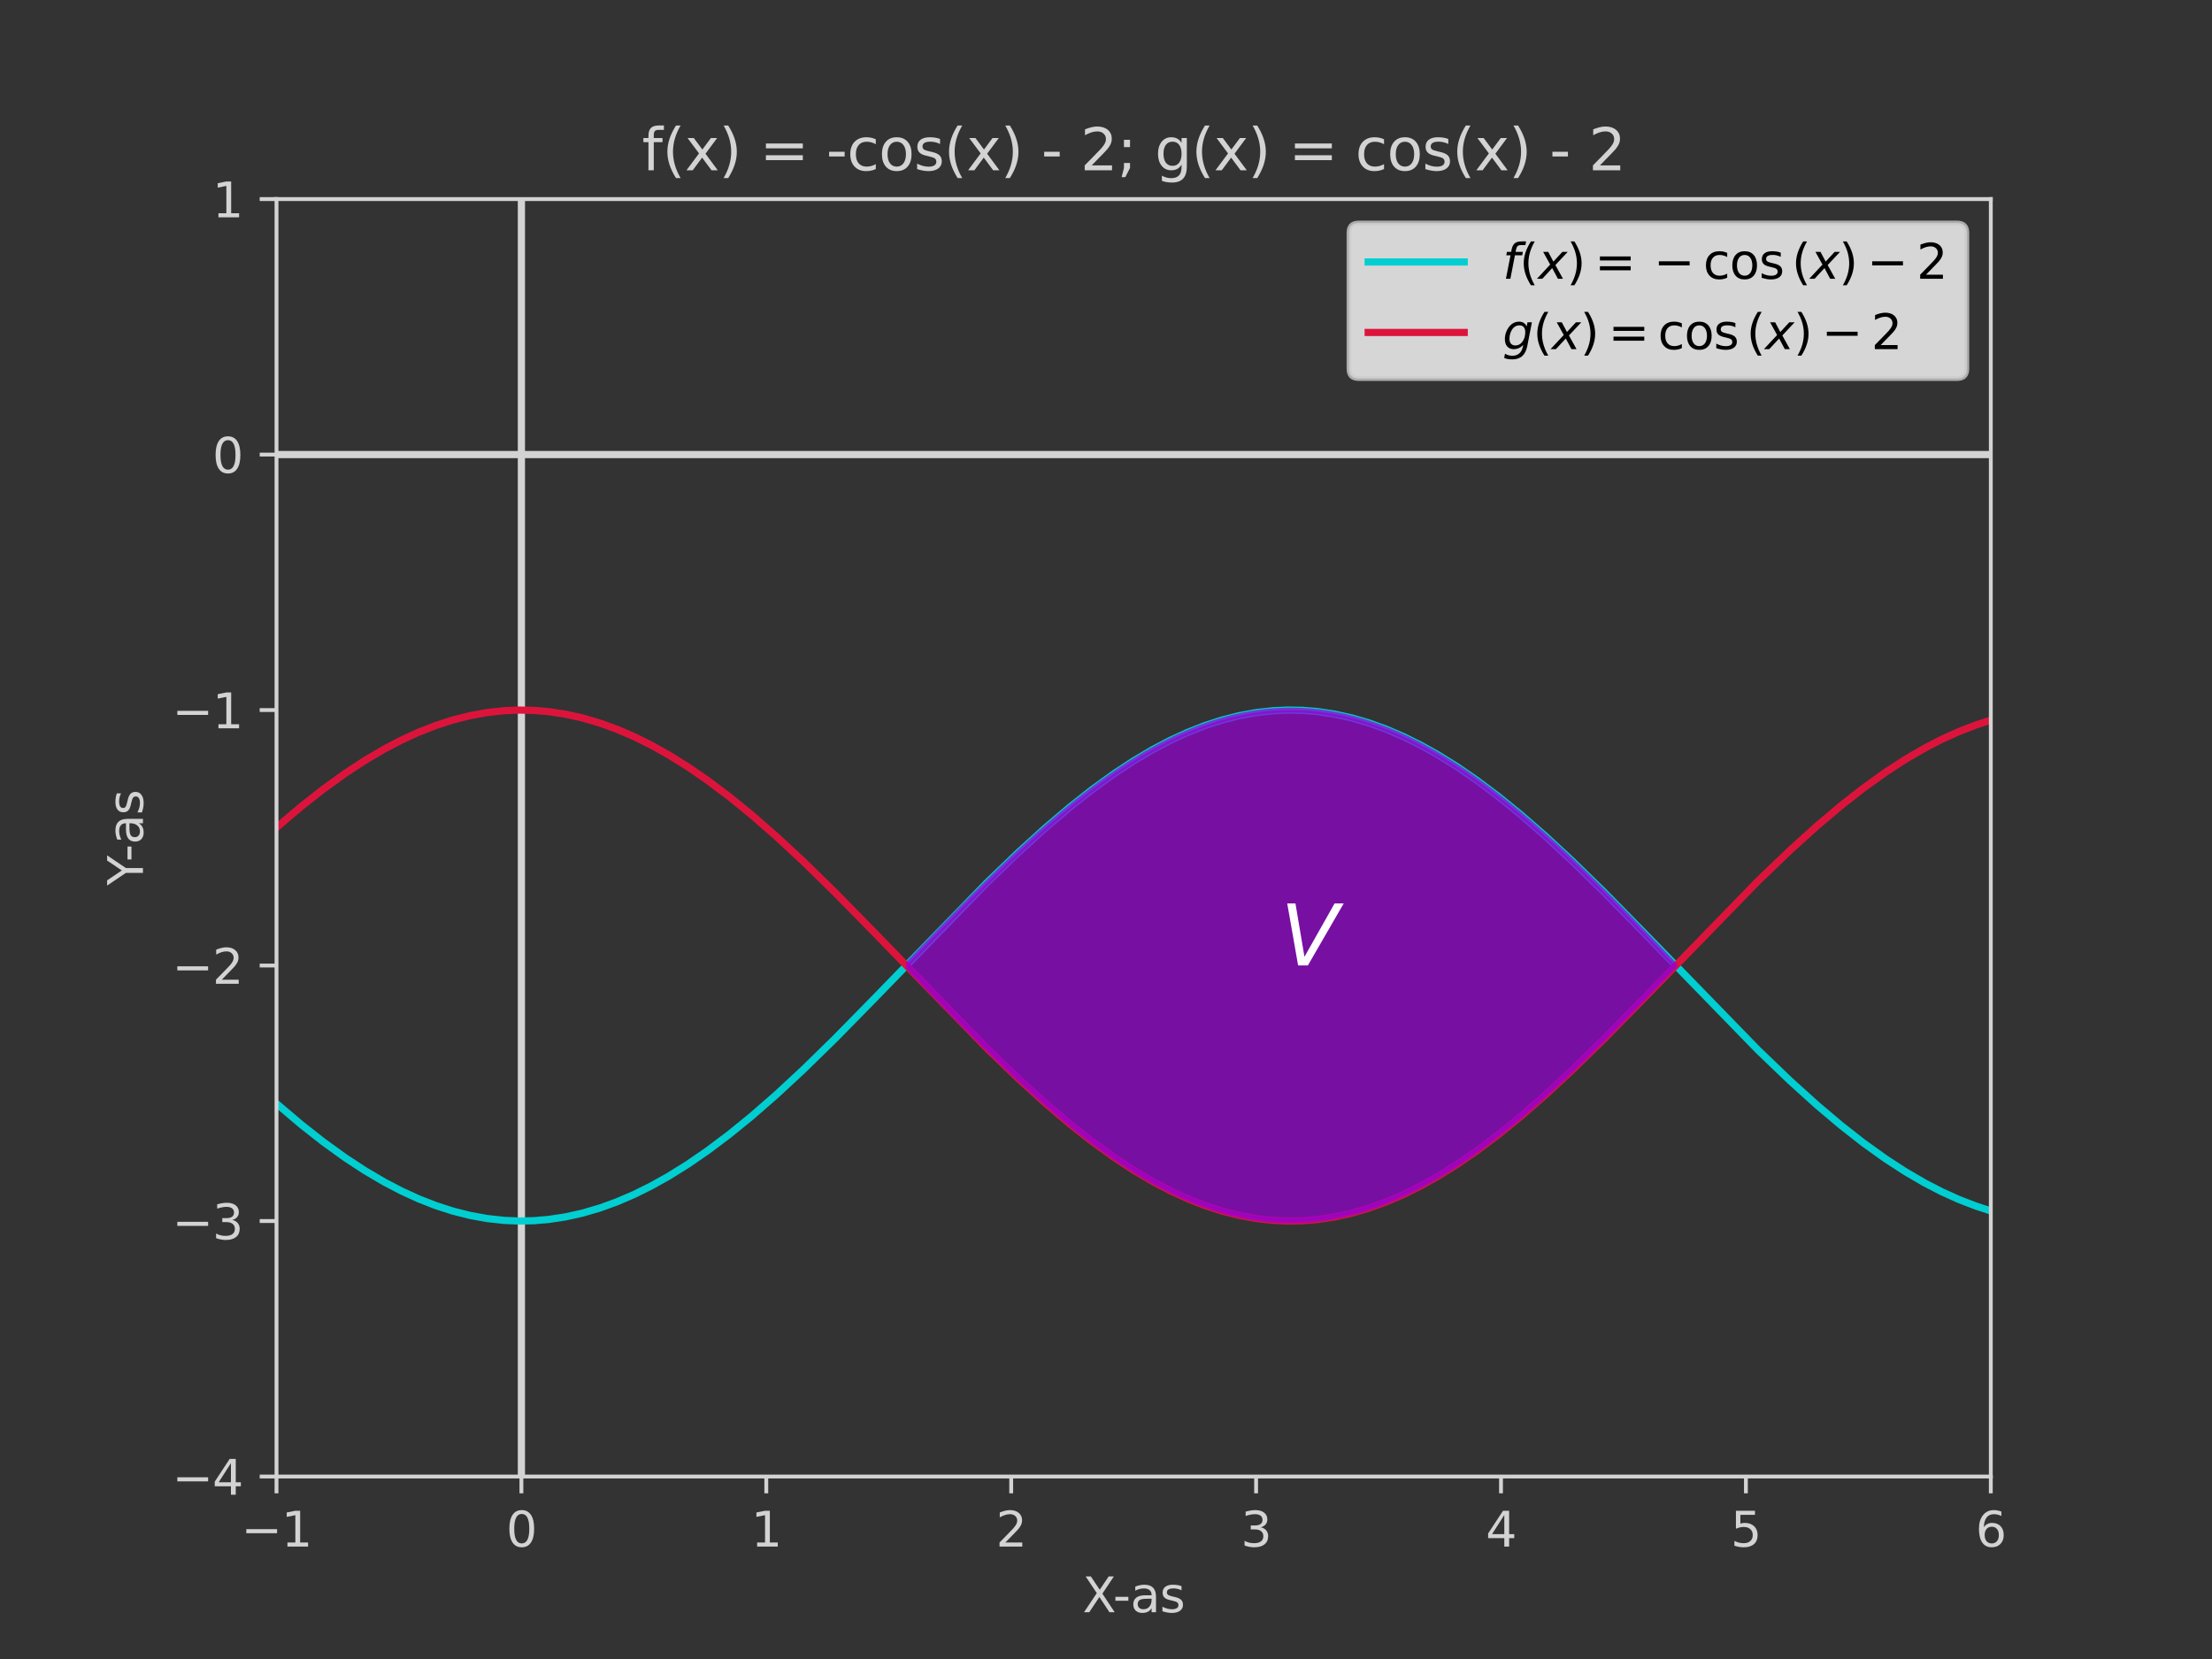 <?xml version="1.0" encoding="utf-8" standalone="no"?>
<!DOCTYPE svg PUBLIC "-//W3C//DTD SVG 1.1//EN"
  "http://www.w3.org/Graphics/SVG/1.1/DTD/svg11.dtd">
<svg xmlns:xlink="http://www.w3.org/1999/xlink" width="460.8pt" height="345.6pt" viewBox="0 0 460.8 345.6" xmlns="http://www.w3.org/2000/svg" version="1.1">
 <rect x="0" y="0" width="460.8" height="345.6" fill="#333333" stroke="none"/>
 <defs>
  <style type="text/css">*{stroke-linejoin: round; stroke-linecap: butt}</style>
 </defs>
 <g id="figure_1">
  <g id="patch_1">
   <path d="M 0 345.6 
L 460.8 345.6 
L 460.8 0 
L 0 0 
L 0 345.6 
z
" style="fill: none"/>
  </g>
  <g id="axes_1">
   <g id="patch_2">
    <path d="M 57.6 307.584 
L 414.72 307.584 
L 414.72 41.472 
L 57.6 41.472 
L 57.6 307.584 
z
" style="fill: none"/>
   </g>
   <g id="LineCollection_1">
    <path d="M 57.6 94.694 
L 414.72 94.694 
" clip-path="url(#p2db6ed846b)" style="fill: none; stroke: #d3d3d3; stroke-width: 1.5"/>
   </g>
   <g id="LineCollection_2">
    <path d="M 108.617 307.584 
L 108.617 41.472 
" clip-path="url(#p2db6ed846b)" style="fill: none; stroke: #d3d3d3; stroke-width: 1.5"/>
   </g>
   <g id="matplotlib.axis_1">
    <g id="xtick_1">
     <g id="line2d_1">
      <defs>
       <path id="m47986c782f" d="M 0 0 
L 0 3.5 
" style="stroke: #d3d3d3; stroke-width: 0.8"/>
      </defs>
      <g>
       <use xlink:href="#m47986c782f" x="57.6" y="307.584" style="fill: #d3d3d3; stroke: #d3d3d3; stroke-width: 0.8"/>
      </g>
     </g>
     <g id="text_1">
      <!-- −1 -->
      <g style="fill: #d3d3d3" transform="translate(50.229 322.182) scale(0.1 -0.1)">
       <defs>
        <path id="DejaVuSans-2212" d="M 678 2272 
L 4684 2272 
L 4684 1741 
L 678 1741 
L 678 2272 
z
" transform="scale(0.016)"/>
        <path id="DejaVuSans-31" d="M 794 531 
L 1825 531 
L 1825 4091 
L 703 3866 
L 703 4441 
L 1819 4666 
L 2450 4666 
L 2450 531 
L 3481 531 
L 3481 0 
L 794 0 
L 794 531 
z
" transform="scale(0.016)"/>
       </defs>
       <use xlink:href="#DejaVuSans-2212"/>
       <use xlink:href="#DejaVuSans-31" x="83.789"/>
      </g>
     </g>
    </g>
    <g id="xtick_2">
     <g id="line2d_2">
      <g>
       <use xlink:href="#m47986c782f" x="108.617" y="307.584" style="fill: #d3d3d3; stroke: #d3d3d3; stroke-width: 0.8"/>
      </g>
     </g>
     <g id="text_2">
      <!-- 0 -->
      <g style="fill: #d3d3d3" transform="translate(105.436 322.182) scale(0.1 -0.1)">
       <defs>
        <path id="DejaVuSans-30" d="M 2034 4250 
Q 1547 4250 1301 3770 
Q 1056 3291 1056 2328 
Q 1056 1369 1301 889 
Q 1547 409 2034 409 
Q 2525 409 2770 889 
Q 3016 1369 3016 2328 
Q 3016 3291 2770 3770 
Q 2525 4250 2034 4250 
z
M 2034 4750 
Q 2819 4750 3233 4129 
Q 3647 3509 3647 2328 
Q 3647 1150 3233 529 
Q 2819 -91 2034 -91 
Q 1250 -91 836 529 
Q 422 1150 422 2328 
Q 422 3509 836 4129 
Q 1250 4750 2034 4750 
z
" transform="scale(0.016)"/>
       </defs>
       <use xlink:href="#DejaVuSans-30"/>
      </g>
     </g>
    </g>
    <g id="xtick_3">
     <g id="line2d_3">
      <g>
       <use xlink:href="#m47986c782f" x="159.634" y="307.584" style="fill: #d3d3d3; stroke: #d3d3d3; stroke-width: 0.8"/>
      </g>
     </g>
     <g id="text_3">
      <!-- 1 -->
      <g style="fill: #d3d3d3" transform="translate(156.453 322.182) scale(0.1 -0.1)">
       <use xlink:href="#DejaVuSans-31"/>
      </g>
     </g>
    </g>
    <g id="xtick_4">
     <g id="line2d_4">
      <g>
       <use xlink:href="#m47986c782f" x="210.651" y="307.584" style="fill: #d3d3d3; stroke: #d3d3d3; stroke-width: 0.8"/>
      </g>
     </g>
     <g id="text_4">
      <!-- 2 -->
      <g style="fill: #d3d3d3" transform="translate(207.47 322.182) scale(0.1 -0.1)">
       <defs>
        <path id="DejaVuSans-32" d="M 1228 531 
L 3431 531 
L 3431 0 
L 469 0 
L 469 531 
Q 828 903 1448 1529 
Q 2069 2156 2228 2338 
Q 2531 2678 2651 2914 
Q 2772 3150 2772 3378 
Q 2772 3750 2511 3984 
Q 2250 4219 1831 4219 
Q 1534 4219 1204 4116 
Q 875 4013 500 3803 
L 500 4441 
Q 881 4594 1212 4672 
Q 1544 4750 1819 4750 
Q 2544 4750 2975 4387 
Q 3406 4025 3406 3419 
Q 3406 3131 3298 2873 
Q 3191 2616 2906 2266 
Q 2828 2175 2409 1742 
Q 1991 1309 1228 531 
z
" transform="scale(0.016)"/>
       </defs>
       <use xlink:href="#DejaVuSans-32"/>
      </g>
     </g>
    </g>
    <g id="xtick_5">
     <g id="line2d_5">
      <g>
       <use xlink:href="#m47986c782f" x="261.669" y="307.584" style="fill: #d3d3d3; stroke: #d3d3d3; stroke-width: 0.8"/>
      </g>
     </g>
     <g id="text_5">
      <!-- 3 -->
      <g style="fill: #d3d3d3" transform="translate(258.487 322.182) scale(0.1 -0.1)">
       <defs>
        <path id="DejaVuSans-33" d="M 2597 2516 
Q 3050 2419 3304 2112 
Q 3559 1806 3559 1356 
Q 3559 666 3084 287 
Q 2609 -91 1734 -91 
Q 1441 -91 1130 -33 
Q 819 25 488 141 
L 488 750 
Q 750 597 1062 519 
Q 1375 441 1716 441 
Q 2309 441 2620 675 
Q 2931 909 2931 1356 
Q 2931 1769 2642 2001 
Q 2353 2234 1838 2234 
L 1294 2234 
L 1294 2753 
L 1863 2753 
Q 2328 2753 2575 2939 
Q 2822 3125 2822 3475 
Q 2822 3834 2567 4026 
Q 2313 4219 1838 4219 
Q 1578 4219 1281 4162 
Q 984 4106 628 3988 
L 628 4550 
Q 988 4650 1302 4700 
Q 1616 4750 1894 4750 
Q 2613 4750 3031 4423 
Q 3450 4097 3450 3541 
Q 3450 3153 3228 2886 
Q 3006 2619 2597 2516 
z
" transform="scale(0.016)"/>
       </defs>
       <use xlink:href="#DejaVuSans-33"/>
      </g>
     </g>
    </g>
    <g id="xtick_6">
     <g id="line2d_6">
      <g>
       <use xlink:href="#m47986c782f" x="312.686" y="307.584" style="fill: #d3d3d3; stroke: #d3d3d3; stroke-width: 0.8"/>
      </g>
     </g>
     <g id="text_6">
      <!-- 4 -->
      <g style="fill: #d3d3d3" transform="translate(309.504 322.182) scale(0.1 -0.1)">
       <defs>
        <path id="DejaVuSans-34" d="M 2419 4116 
L 825 1625 
L 2419 1625 
L 2419 4116 
z
M 2253 4666 
L 3047 4666 
L 3047 1625 
L 3713 1625 
L 3713 1100 
L 3047 1100 
L 3047 0 
L 2419 0 
L 2419 1100 
L 313 1100 
L 313 1709 
L 2253 4666 
z
" transform="scale(0.016)"/>
       </defs>
       <use xlink:href="#DejaVuSans-34"/>
      </g>
     </g>
    </g>
    <g id="xtick_7">
     <g id="line2d_7">
      <g>
       <use xlink:href="#m47986c782f" x="363.703" y="307.584" style="fill: #d3d3d3; stroke: #d3d3d3; stroke-width: 0.8"/>
      </g>
     </g>
     <g id="text_7">
      <!-- 5 -->
      <g style="fill: #d3d3d3" transform="translate(360.522 322.182) scale(0.1 -0.1)">
       <defs>
        <path id="DejaVuSans-35" d="M 691 4666 
L 3169 4666 
L 3169 4134 
L 1269 4134 
L 1269 2991 
Q 1406 3038 1543 3061 
Q 1681 3084 1819 3084 
Q 2600 3084 3056 2656 
Q 3513 2228 3513 1497 
Q 3513 744 3044 326 
Q 2575 -91 1722 -91 
Q 1428 -91 1123 -41 
Q 819 9 494 109 
L 494 744 
Q 775 591 1075 516 
Q 1375 441 1709 441 
Q 2250 441 2565 725 
Q 2881 1009 2881 1497 
Q 2881 1984 2565 2268 
Q 2250 2553 1709 2553 
Q 1456 2553 1204 2497 
Q 953 2441 691 2322 
L 691 4666 
z
" transform="scale(0.016)"/>
       </defs>
       <use xlink:href="#DejaVuSans-35"/>
      </g>
     </g>
    </g>
    <g id="xtick_8">
     <g id="line2d_8">
      <g>
       <use xlink:href="#m47986c782f" x="414.72" y="307.584" style="fill: #d3d3d3; stroke: #d3d3d3; stroke-width: 0.8"/>
      </g>
     </g>
     <g id="text_8">
      <!-- 6 -->
      <g style="fill: #d3d3d3" transform="translate(411.539 322.182) scale(0.1 -0.1)">
       <defs>
        <path id="DejaVuSans-36" d="M 2113 2584 
Q 1688 2584 1439 2293 
Q 1191 2003 1191 1497 
Q 1191 994 1439 701 
Q 1688 409 2113 409 
Q 2538 409 2786 701 
Q 3034 994 3034 1497 
Q 3034 2003 2786 2293 
Q 2538 2584 2113 2584 
z
M 3366 4563 
L 3366 3988 
Q 3128 4100 2886 4159 
Q 2644 4219 2406 4219 
Q 1781 4219 1451 3797 
Q 1122 3375 1075 2522 
Q 1259 2794 1537 2939 
Q 1816 3084 2150 3084 
Q 2853 3084 3261 2657 
Q 3669 2231 3669 1497 
Q 3669 778 3244 343 
Q 2819 -91 2113 -91 
Q 1303 -91 875 529 
Q 447 1150 447 2328 
Q 447 3434 972 4092 
Q 1497 4750 2381 4750 
Q 2619 4750 2861 4703 
Q 3103 4656 3366 4563 
z
" transform="scale(0.016)"/>
       </defs>
       <use xlink:href="#DejaVuSans-36"/>
      </g>
     </g>
    </g>
    <g id="text_9">
     <!-- X-as -->
     <g style="fill: #d3d3d3" transform="translate(225.512 335.861) scale(0.1 -0.1)">
      <defs>
       <path id="DejaVuSans-58" d="M 403 4666 
L 1081 4666 
L 2241 2931 
L 3406 4666 
L 4084 4666 
L 2584 2425 
L 4184 0 
L 3506 0 
L 2194 1984 
L 872 0 
L 191 0 
L 1856 2491 
L 403 4666 
z
" transform="scale(0.016)"/>
       <path id="DejaVuSans-2d" d="M 313 2009 
L 1997 2009 
L 1997 1497 
L 313 1497 
L 313 2009 
z
" transform="scale(0.016)"/>
       <path id="DejaVuSans-61" d="M 2194 1759 
Q 1497 1759 1228 1600 
Q 959 1441 959 1056 
Q 959 750 1161 570 
Q 1363 391 1709 391 
Q 2188 391 2477 730 
Q 2766 1069 2766 1631 
L 2766 1759 
L 2194 1759 
z
M 3341 1997 
L 3341 0 
L 2766 0 
L 2766 531 
Q 2569 213 2275 61 
Q 1981 -91 1556 -91 
Q 1019 -91 701 211 
Q 384 513 384 1019 
Q 384 1609 779 1909 
Q 1175 2209 1959 2209 
L 2766 2209 
L 2766 2266 
Q 2766 2663 2505 2880 
Q 2244 3097 1772 3097 
Q 1472 3097 1187 3025 
Q 903 2953 641 2809 
L 641 3341 
Q 956 3463 1253 3523 
Q 1550 3584 1831 3584 
Q 2591 3584 2966 3190 
Q 3341 2797 3341 1997 
z
" transform="scale(0.016)"/>
       <path id="DejaVuSans-73" d="M 2834 3397 
L 2834 2853 
Q 2591 2978 2328 3040 
Q 2066 3103 1784 3103 
Q 1356 3103 1142 2972 
Q 928 2841 928 2578 
Q 928 2378 1081 2264 
Q 1234 2150 1697 2047 
L 1894 2003 
Q 2506 1872 2764 1633 
Q 3022 1394 3022 966 
Q 3022 478 2636 193 
Q 2250 -91 1575 -91 
Q 1294 -91 989 -36 
Q 684 19 347 128 
L 347 722 
Q 666 556 975 473 
Q 1284 391 1588 391 
Q 1994 391 2212 530 
Q 2431 669 2431 922 
Q 2431 1156 2273 1281 
Q 2116 1406 1581 1522 
L 1381 1569 
Q 847 1681 609 1914 
Q 372 2147 372 2553 
Q 372 3047 722 3315 
Q 1072 3584 1716 3584 
Q 2034 3584 2315 3537 
Q 2597 3491 2834 3397 
z
" transform="scale(0.016)"/>
      </defs>
      <use xlink:href="#DejaVuSans-58"/>
      <use xlink:href="#DejaVuSans-2d" x="63.506"/>
      <use xlink:href="#DejaVuSans-61" x="99.59"/>
      <use xlink:href="#DejaVuSans-73" x="160.869"/>
     </g>
    </g>
   </g>
   <g id="matplotlib.axis_2">
    <g id="ytick_1">
     <g id="line2d_9">
      <defs>
       <path id="m1cda86f438" d="M 0 0 
L -3.5 0 
" style="stroke: #d3d3d3; stroke-width: 0.8"/>
      </defs>
      <g>
       <use xlink:href="#m1cda86f438" x="57.6" y="307.584" style="fill: #d3d3d3; stroke: #d3d3d3; stroke-width: 0.8"/>
      </g>
     </g>
     <g id="text_10">
      <!-- −4 -->
      <g style="fill: #d3d3d3" transform="translate(35.858 311.383) scale(0.1 -0.1)">
       <use xlink:href="#DejaVuSans-2212"/>
       <use xlink:href="#DejaVuSans-34" x="83.789"/>
      </g>
     </g>
    </g>
    <g id="ytick_2">
     <g id="line2d_10">
      <g>
       <use xlink:href="#m1cda86f438" x="57.6" y="254.362" style="fill: #d3d3d3; stroke: #d3d3d3; stroke-width: 0.8"/>
      </g>
     </g>
     <g id="text_11">
      <!-- −3 -->
      <g style="fill: #d3d3d3" transform="translate(35.858 258.161) scale(0.1 -0.1)">
       <use xlink:href="#DejaVuSans-2212"/>
       <use xlink:href="#DejaVuSans-33" x="83.789"/>
      </g>
     </g>
    </g>
    <g id="ytick_3">
     <g id="line2d_11">
      <g>
       <use xlink:href="#m1cda86f438" x="57.6" y="201.139" style="fill: #d3d3d3; stroke: #d3d3d3; stroke-width: 0.8"/>
      </g>
     </g>
     <g id="text_12">
      <!-- −2 -->
      <g style="fill: #d3d3d3" transform="translate(35.858 204.938) scale(0.1 -0.1)">
       <use xlink:href="#DejaVuSans-2212"/>
       <use xlink:href="#DejaVuSans-32" x="83.789"/>
      </g>
     </g>
    </g>
    <g id="ytick_4">
     <g id="line2d_12">
      <g>
       <use xlink:href="#m1cda86f438" x="57.6" y="147.917" style="fill: #d3d3d3; stroke: #d3d3d3; stroke-width: 0.8"/>
      </g>
     </g>
     <g id="text_13">
      <!-- −1 -->
      <g style="fill: #d3d3d3" transform="translate(35.858 151.716) scale(0.1 -0.1)">
       <use xlink:href="#DejaVuSans-2212"/>
       <use xlink:href="#DejaVuSans-31" x="83.789"/>
      </g>
     </g>
    </g>
    <g id="ytick_5">
     <g id="line2d_13">
      <g>
       <use xlink:href="#m1cda86f438" x="57.6" y="94.694" style="fill: #d3d3d3; stroke: #d3d3d3; stroke-width: 0.8"/>
      </g>
     </g>
     <g id="text_14">
      <!-- 0 -->
      <g style="fill: #d3d3d3" transform="translate(44.237 98.494) scale(0.1 -0.1)">
       <use xlink:href="#DejaVuSans-30"/>
      </g>
     </g>
    </g>
    <g id="ytick_6">
     <g id="line2d_14">
      <g>
       <use xlink:href="#m1cda86f438" x="57.6" y="41.472" style="fill: #d3d3d3; stroke: #d3d3d3; stroke-width: 0.8"/>
      </g>
     </g>
     <g id="text_15">
      <!-- 1 -->
      <g style="fill: #d3d3d3" transform="translate(44.237 45.271) scale(0.1 -0.1)">
       <use xlink:href="#DejaVuSans-31"/>
      </g>
     </g>
    </g>
    <g id="text_16">
     <!-- Y-as -->
     <g style="fill: #d3d3d3" transform="translate(29.778 184.461) rotate(-90) scale(0.1 -0.1)">
      <defs>
       <path id="DejaVuSans-59" d="M -13 4666 
L 666 4666 
L 1959 2747 
L 3244 4666 
L 3922 4666 
L 2272 2222 
L 2272 0 
L 1638 0 
L 1638 2222 
L -13 4666 
z
" transform="scale(0.016)"/>
      </defs>
      <use xlink:href="#DejaVuSans-59"/>
      <use xlink:href="#DejaVuSans-2d" x="49.209"/>
      <use xlink:href="#DejaVuSans-61" x="85.293"/>
      <use xlink:href="#DejaVuSans-73" x="146.572"/>
     </g>
    </g>
   </g>
   <g id="line2d_15">
    <path d="M 57.6 229.895 
L 62.702 234.223 
L 67.293 237.836 
L 71.885 241.152 
L 75.966 243.829 
L 80.048 246.232 
L 83.619 248.099 
L 87.19 249.736 
L 90.761 251.135 
L 94.332 252.289 
L 97.904 253.192 
L 101.475 253.841 
L 105.046 254.231 
L 108.107 254.359 
L 111.168 254.295 
L 114.229 254.04 
L 117.8 253.502 
L 121.371 252.707 
L 124.943 251.66 
L 128.514 250.365 
L 132.085 248.829 
L 135.656 247.06 
L 139.227 245.066 
L 143.309 242.523 
L 147.39 239.717 
L 151.982 236.265 
L 156.573 232.529 
L 161.675 228.081 
L 167.287 222.88 
L 173.919 216.399 
L 182.082 208.081 
L 205.55 183.933 
L 212.182 177.549 
L 217.794 172.454 
L 222.896 168.122 
L 227.487 164.504 
L 232.079 161.182 
L 236.16 158.5 
L 240.241 156.091 
L 243.813 154.219 
L 247.384 152.577 
L 250.955 151.173 
L 254.526 150.013 
L 258.097 149.104 
L 261.669 148.449 
L 265.24 148.053 
L 268.301 147.92 
L 271.362 147.979 
L 274.423 148.229 
L 277.994 148.762 
L 281.565 149.55 
L 285.136 150.592 
L 288.708 151.881 
L 292.279 153.412 
L 295.85 155.176 
L 299.421 157.165 
L 303.503 159.702 
L 307.584 162.503 
L 312.176 165.95 
L 316.767 169.681 
L 321.869 174.124 
L 327.481 179.321 
L 334.113 185.798 
L 342.276 194.114 
L 366.254 218.768 
L 372.886 225.129 
L 378.498 230.2 
L 383.6 234.506 
L 388.191 238.098 
L 392.783 241.39 
L 396.864 244.044 
L 400.945 246.424 
L 404.517 248.269 
L 408.088 249.883 
L 411.659 251.258 
L 414.21 252.091 
L 414.21 252.091 
" clip-path="url(#p2db6ed846b)" style="fill: none; stroke: #00ced1; stroke-width: 1.5; stroke-linecap: square"/>
   </g>
   <g id="line2d_16">
    <path d="M 57.6 172.383 
L 62.702 168.056 
L 67.293 164.442 
L 71.885 161.126 
L 75.966 158.45 
L 80.048 156.046 
L 83.619 154.179 
L 87.19 152.542 
L 90.761 151.144 
L 94.332 149.99 
L 97.904 149.086 
L 101.475 148.438 
L 105.046 148.047 
L 108.107 147.919 
L 111.168 147.983 
L 114.229 148.238 
L 117.8 148.777 
L 121.371 149.571 
L 124.943 150.619 
L 128.514 151.913 
L 132.085 153.449 
L 135.656 155.219 
L 139.227 157.213 
L 143.309 159.755 
L 147.39 162.562 
L 151.982 166.013 
L 156.573 169.749 
L 161.675 174.197 
L 167.287 179.399 
L 173.919 185.88 
L 182.082 194.198 
L 205.55 218.345 
L 212.182 224.729 
L 217.794 229.824 
L 222.896 234.156 
L 227.487 237.775 
L 232.079 241.096 
L 236.16 243.778 
L 240.241 246.187 
L 243.813 248.059 
L 247.384 249.701 
L 250.955 251.106 
L 254.526 252.265 
L 258.097 253.175 
L 261.669 253.829 
L 265.24 254.225 
L 268.301 254.358 
L 271.362 254.299 
L 274.423 254.049 
L 277.994 253.517 
L 281.565 252.728 
L 285.136 251.686 
L 288.708 250.397 
L 292.279 248.867 
L 295.85 247.103 
L 299.421 245.113 
L 303.503 242.577 
L 307.584 239.775 
L 312.176 236.329 
L 316.767 232.598 
L 321.869 228.155 
L 327.481 222.957 
L 334.113 216.48 
L 342.276 208.165 
L 366.254 183.51 
L 372.886 177.149 
L 378.498 172.078 
L 383.6 167.772 
L 388.191 164.181 
L 392.783 160.888 
L 396.864 158.234 
L 400.945 155.855 
L 404.517 154.01 
L 408.088 152.396 
L 411.659 151.02 
L 414.21 150.188 
L 414.21 150.188 
" clip-path="url(#p2db6ed846b)" style="fill: none; stroke: #dc143c; stroke-width: 1.5; stroke-linecap: square"/>
   </g>
   <g id="patch_3">
    <path d="M 57.6 307.584 
L 57.6 41.472 
" style="fill: none; stroke: #d3d3d3; stroke-width: 0.8; stroke-linejoin: miter; stroke-linecap: square"/>
   </g>
   <g id="patch_4">
    <path d="M 414.72 307.584 
L 414.72 41.472 
" style="fill: none; stroke: #d3d3d3; stroke-width: 0.8; stroke-linejoin: miter; stroke-linecap: square"/>
   </g>
   <g id="patch_5">
    <path d="M 57.6 307.584 
L 414.72 307.584 
" style="fill: none; stroke: #d3d3d3; stroke-width: 0.8; stroke-linejoin: miter; stroke-linecap: square"/>
   </g>
   <g id="patch_6">
    <path d="M 57.6 41.472 
L 414.72 41.472 
" style="fill: none; stroke: #d3d3d3; stroke-width: 0.8; stroke-linejoin: miter; stroke-linecap: square"/>
   </g>
   <g id="PolyCollection_1">
    <defs>
     <path id="m610aa28ffd" d="M 189.224 -143.971 
L 189.224 -144.951 
L 189.734 -145.483 
L 190.245 -146.015 
L 190.755 -146.547 
L 191.265 -147.078 
L 191.775 -147.61 
L 192.285 -148.141 
L 192.795 -148.672 
L 193.306 -149.202 
L 193.816 -149.732 
L 194.326 -150.261 
L 194.836 -150.79 
L 195.346 -151.318 
L 195.856 -151.846 
L 196.367 -152.372 
L 196.877 -152.898 
L 197.387 -153.423 
L 197.897 -153.947 
L 198.407 -154.471 
L 198.917 -154.993 
L 199.428 -155.514 
L 199.938 -156.034 
L 200.448 -156.553 
L 200.958 -157.071 
L 201.468 -157.587 
L 201.979 -158.102 
L 202.489 -158.616 
L 202.999 -159.128 
L 203.509 -159.639 
L 204.019 -160.149 
L 204.529 -160.656 
L 205.04 -161.163 
L 205.55 -161.667 
L 206.06 -162.17 
L 206.57 -162.671 
L 207.08 -163.17 
L 207.59 -163.667 
L 208.101 -164.163 
L 208.611 -164.656 
L 209.121 -165.148 
L 209.631 -165.637 
L 210.141 -166.124 
L 210.651 -166.609 
L 211.162 -167.092 
L 211.672 -167.573 
L 212.182 -168.051 
L 212.692 -168.527 
L 213.202 -169 
L 213.712 -169.471 
L 214.223 -169.94 
L 214.733 -170.406 
L 215.243 -170.869 
L 215.753 -171.33 
L 216.263 -171.788 
L 216.773 -172.243 
L 217.284 -172.696 
L 217.794 -173.146 
L 218.304 -173.592 
L 218.814 -174.036 
L 219.324 -174.477 
L 219.835 -174.915 
L 220.345 -175.35 
L 220.855 -175.782 
L 221.365 -176.211 
L 221.875 -176.637 
L 222.385 -177.059 
L 222.896 -177.478 
L 223.406 -177.894 
L 223.916 -178.306 
L 224.426 -178.715 
L 224.936 -179.121 
L 225.446 -179.523 
L 225.957 -179.922 
L 226.467 -180.317 
L 226.977 -180.708 
L 227.487 -181.096 
L 227.997 -181.48 
L 228.507 -181.861 
L 229.018 -182.238 
L 229.528 -182.611 
L 230.038 -182.98 
L 230.548 -183.345 
L 231.058 -183.707 
L 231.568 -184.064 
L 232.079 -184.418 
L 232.589 -184.767 
L 233.099 -185.113 
L 233.609 -185.454 
L 234.119 -185.792 
L 234.629 -186.125 
L 235.14 -186.454 
L 235.65 -186.779 
L 236.16 -187.1 
L 236.67 -187.416 
L 237.18 -187.728 
L 237.691 -188.036 
L 238.201 -188.339 
L 238.711 -188.638 
L 239.221 -188.933 
L 239.731 -189.223 
L 240.241 -189.509 
L 240.752 -189.79 
L 241.262 -190.066 
L 241.772 -190.339 
L 242.282 -190.606 
L 242.792 -190.869 
L 243.302 -191.127 
L 243.813 -191.381 
L 244.323 -191.63 
L 244.833 -191.874 
L 245.343 -192.113 
L 245.853 -192.348 
L 246.363 -192.578 
L 246.874 -192.803 
L 247.384 -193.023 
L 247.894 -193.238 
L 248.404 -193.449 
L 248.914 -193.654 
L 249.424 -193.855 
L 249.935 -194.051 
L 250.445 -194.242 
L 250.955 -194.427 
L 251.465 -194.608 
L 251.975 -194.784 
L 252.485 -194.955 
L 252.996 -195.12 
L 253.506 -195.281 
L 254.016 -195.437 
L 254.526 -195.587 
L 255.036 -195.732 
L 255.547 -195.873 
L 256.057 -196.008 
L 256.567 -196.138 
L 257.077 -196.262 
L 257.587 -196.382 
L 258.097 -196.496 
L 258.608 -196.605 
L 259.118 -196.709 
L 259.628 -196.808 
L 260.138 -196.902 
L 260.648 -196.99 
L 261.158 -197.073 
L 261.669 -197.151 
L 262.179 -197.223 
L 262.689 -197.29 
L 263.199 -197.352 
L 263.709 -197.409 
L 264.219 -197.46 
L 264.73 -197.506 
L 265.24 -197.547 
L 265.75 -197.582 
L 266.26 -197.612 
L 266.77 -197.637 
L 267.28 -197.657 
L 267.791 -197.671 
L 268.301 -197.68 
L 268.811 -197.683 
L 269.321 -197.681 
L 269.831 -197.674 
L 270.341 -197.662 
L 270.852 -197.644 
L 271.362 -197.621 
L 271.872 -197.592 
L 272.382 -197.559 
L 272.892 -197.52 
L 273.403 -197.475 
L 273.913 -197.426 
L 274.423 -197.371 
L 274.933 -197.311 
L 275.443 -197.245 
L 275.953 -197.174 
L 276.464 -197.098 
L 276.974 -197.017 
L 277.484 -196.93 
L 277.994 -196.838 
L 278.504 -196.741 
L 279.014 -196.639 
L 279.525 -196.532 
L 280.035 -196.419 
L 280.545 -196.301 
L 281.055 -196.178 
L 281.565 -196.05 
L 282.075 -195.916 
L 282.586 -195.778 
L 283.096 -195.634 
L 283.606 -195.485 
L 284.116 -195.331 
L 284.626 -195.172 
L 285.136 -195.008 
L 285.647 -194.839 
L 286.157 -194.665 
L 286.667 -194.485 
L 287.177 -194.301 
L 287.687 -194.112 
L 288.197 -193.918 
L 288.708 -193.719 
L 289.218 -193.515 
L 289.728 -193.306 
L 290.238 -193.092 
L 290.748 -192.873 
L 291.259 -192.65 
L 291.769 -192.422 
L 292.279 -192.188 
L 292.789 -191.951 
L 293.299 -191.708 
L 293.809 -191.461 
L 294.32 -191.208 
L 294.83 -190.952 
L 295.34 -190.69 
L 295.85 -190.424 
L 296.36 -190.154 
L 296.87 -189.878 
L 297.381 -189.599 
L 297.891 -189.314 
L 298.401 -189.026 
L 298.911 -188.733 
L 299.421 -188.435 
L 299.931 -188.133 
L 300.442 -187.827 
L 300.952 -187.516 
L 301.462 -187.201 
L 301.972 -186.882 
L 302.482 -186.558 
L 302.992 -186.23 
L 303.503 -185.898 
L 304.013 -185.562 
L 304.523 -185.222 
L 305.033 -184.878 
L 305.543 -184.53 
L 306.053 -184.177 
L 306.564 -183.821 
L 307.074 -183.461 
L 307.584 -183.097 
L 308.094 -182.729 
L 308.604 -182.357 
L 309.115 -181.981 
L 309.625 -181.602 
L 310.135 -181.219 
L 310.645 -180.832 
L 311.155 -180.442 
L 311.665 -180.048 
L 312.176 -179.65 
L 312.686 -179.249 
L 313.196 -178.845 
L 313.706 -178.437 
L 314.216 -178.025 
L 314.726 -177.611 
L 315.237 -177.193 
L 315.747 -176.771 
L 316.257 -176.347 
L 316.767 -175.919 
L 317.277 -175.488 
L 317.787 -175.054 
L 318.298 -174.617 
L 318.808 -174.177 
L 319.318 -173.734 
L 319.828 -173.288 
L 320.338 -172.839 
L 320.848 -172.388 
L 321.359 -171.933 
L 321.869 -171.476 
L 322.379 -171.016 
L 322.889 -170.554 
L 323.399 -170.088 
L 323.909 -169.621 
L 324.42 -169.151 
L 324.93 -168.678 
L 325.44 -168.203 
L 325.95 -167.725 
L 326.46 -167.245 
L 326.971 -166.763 
L 327.481 -166.279 
L 327.991 -165.792 
L 328.501 -165.304 
L 329.011 -164.813 
L 329.521 -164.32 
L 330.032 -163.825 
L 330.542 -163.329 
L 331.052 -162.83 
L 331.562 -162.33 
L 332.072 -161.827 
L 332.582 -161.323 
L 333.093 -160.818 
L 333.603 -160.311 
L 334.113 -159.802 
L 334.623 -159.291 
L 335.133 -158.779 
L 335.643 -158.266 
L 336.154 -157.751 
L 336.664 -157.235 
L 337.174 -156.718 
L 337.684 -156.2 
L 338.194 -155.68 
L 338.704 -155.159 
L 339.215 -154.637 
L 339.725 -154.114 
L 340.235 -153.59 
L 340.745 -153.066 
L 341.255 -152.54 
L 341.765 -152.014 
L 342.276 -151.486 
L 342.786 -150.958 
L 343.296 -150.43 
L 343.806 -149.901 
L 344.316 -149.371 
L 344.827 -148.841 
L 345.337 -148.31 
L 345.847 -147.779 
L 346.357 -147.248 
L 346.867 -146.716 
L 347.377 -146.184 
L 347.888 -145.652 
L 348.398 -145.12 
L 348.908 -144.588 
L 348.908 -144.334 
L 348.908 -144.334 
L 348.398 -143.801 
L 347.888 -143.269 
L 347.377 -142.737 
L 346.867 -142.205 
L 346.357 -141.674 
L 345.847 -141.142 
L 345.337 -140.611 
L 344.827 -140.081 
L 344.316 -139.551 
L 343.806 -139.021 
L 343.296 -138.492 
L 342.786 -137.963 
L 342.276 -137.435 
L 341.765 -136.908 
L 341.255 -136.382 
L 340.745 -135.856 
L 340.235 -135.331 
L 339.725 -134.807 
L 339.215 -134.284 
L 338.704 -133.763 
L 338.194 -133.242 
L 337.684 -132.722 
L 337.174 -132.204 
L 336.664 -131.686 
L 336.154 -131.17 
L 335.643 -130.656 
L 335.133 -130.142 
L 334.623 -129.63 
L 334.113 -129.12 
L 333.603 -128.611 
L 333.093 -128.104 
L 332.582 -127.598 
L 332.072 -127.094 
L 331.562 -126.592 
L 331.052 -126.092 
L 330.542 -125.593 
L 330.032 -125.096 
L 329.521 -124.602 
L 329.011 -124.109 
L 328.501 -123.618 
L 327.991 -123.129 
L 327.481 -122.643 
L 326.971 -122.158 
L 326.46 -121.676 
L 325.95 -121.196 
L 325.44 -120.719 
L 324.93 -120.244 
L 324.42 -119.771 
L 323.909 -119.301 
L 323.399 -118.833 
L 322.889 -118.368 
L 322.379 -117.905 
L 321.869 -117.445 
L 321.359 -116.988 
L 320.848 -116.534 
L 320.338 -116.082 
L 319.828 -115.633 
L 319.318 -115.187 
L 318.808 -114.744 
L 318.298 -114.304 
L 317.787 -113.867 
L 317.277 -113.433 
L 316.767 -113.002 
L 316.257 -112.575 
L 315.747 -112.15 
L 315.237 -111.729 
L 314.726 -111.311 
L 314.216 -110.896 
L 313.706 -110.485 
L 313.196 -110.077 
L 312.686 -109.672 
L 312.176 -109.271 
L 311.665 -108.874 
L 311.155 -108.48 
L 310.645 -108.089 
L 310.135 -107.703 
L 309.625 -107.32 
L 309.115 -106.94 
L 308.604 -106.565 
L 308.094 -106.193 
L 307.584 -105.825 
L 307.074 -105.461 
L 306.564 -105.101 
L 306.053 -104.744 
L 305.543 -104.392 
L 305.033 -104.044 
L 304.523 -103.7 
L 304.013 -103.359 
L 303.503 -103.023 
L 302.992 -102.691 
L 302.482 -102.364 
L 301.972 -102.04 
L 301.462 -101.721 
L 300.952 -101.406 
L 300.442 -101.095 
L 299.931 -100.789 
L 299.421 -100.487 
L 298.911 -100.189 
L 298.401 -99.896 
L 297.891 -99.607 
L 297.381 -99.323 
L 296.87 -99.043 
L 296.36 -98.768 
L 295.85 -98.497 
L 295.34 -98.231 
L 294.83 -97.97 
L 294.32 -97.713 
L 293.809 -97.461 
L 293.299 -97.214 
L 292.789 -96.971 
L 292.279 -96.733 
L 291.769 -96.5 
L 291.259 -96.272 
L 290.748 -96.048 
L 290.238 -95.83 
L 289.728 -95.616 
L 289.218 -95.407 
L 288.708 -95.203 
L 288.197 -95.004 
L 287.687 -94.81 
L 287.177 -94.62 
L 286.667 -94.436 
L 286.157 -94.257 
L 285.647 -94.083 
L 285.136 -93.914 
L 284.626 -93.75 
L 284.116 -93.591 
L 283.606 -93.437 
L 283.096 -93.288 
L 282.586 -93.144 
L 282.075 -93.005 
L 281.565 -92.872 
L 281.055 -92.744 
L 280.545 -92.621 
L 280.035 -92.503 
L 279.525 -92.39 
L 279.014 -92.283 
L 278.504 -92.18 
L 277.994 -92.083 
L 277.484 -91.991 
L 276.974 -91.905 
L 276.464 -91.823 
L 275.953 -91.747 
L 275.443 -91.677 
L 274.933 -91.611 
L 274.423 -91.551 
L 273.913 -91.496 
L 273.403 -91.446 
L 272.892 -91.402 
L 272.382 -91.363 
L 271.872 -91.329 
L 271.362 -91.301 
L 270.852 -91.278 
L 270.341 -91.26 
L 269.831 -91.247 
L 269.321 -91.24 
L 268.811 -91.238 
L 268.301 -91.242 
L 267.791 -91.251 
L 267.28 -91.265 
L 266.77 -91.284 
L 266.26 -91.309 
L 265.75 -91.339 
L 265.24 -91.375 
L 264.73 -91.415 
L 264.219 -91.461 
L 263.709 -91.513 
L 263.199 -91.569 
L 262.689 -91.631 
L 262.179 -91.699 
L 261.669 -91.771 
L 261.158 -91.849 
L 260.648 -91.932 
L 260.138 -92.02 
L 259.628 -92.114 
L 259.118 -92.212 
L 258.608 -92.316 
L 258.097 -92.425 
L 257.587 -92.54 
L 257.077 -92.659 
L 256.567 -92.784 
L 256.057 -92.914 
L 255.547 -93.049 
L 255.036 -93.189 
L 254.526 -93.335 
L 254.016 -93.485 
L 253.506 -93.641 
L 252.996 -93.801 
L 252.485 -93.967 
L 251.975 -94.138 
L 251.465 -94.313 
L 250.955 -94.494 
L 250.445 -94.68 
L 249.935 -94.871 
L 249.424 -95.067 
L 248.914 -95.267 
L 248.404 -95.473 
L 247.894 -95.683 
L 247.384 -95.899 
L 246.874 -96.119 
L 246.363 -96.344 
L 245.853 -96.574 
L 245.343 -96.808 
L 244.833 -97.048 
L 244.323 -97.292 
L 243.813 -97.541 
L 243.302 -97.794 
L 242.792 -98.053 
L 242.282 -98.316 
L 241.772 -98.583 
L 241.262 -98.855 
L 240.752 -99.132 
L 240.241 -99.413 
L 239.731 -99.699 
L 239.221 -99.989 
L 238.711 -100.283 
L 238.201 -100.582 
L 237.691 -100.886 
L 237.18 -101.194 
L 236.67 -101.506 
L 236.16 -101.822 
L 235.65 -102.143 
L 235.14 -102.468 
L 234.629 -102.797 
L 234.119 -103.13 
L 233.609 -103.467 
L 233.099 -103.809 
L 232.589 -104.154 
L 232.079 -104.504 
L 231.568 -104.857 
L 231.058 -105.215 
L 230.548 -105.576 
L 230.038 -105.942 
L 229.528 -106.311 
L 229.018 -106.684 
L 228.507 -107.061 
L 227.997 -107.441 
L 227.487 -107.825 
L 226.977 -108.213 
L 226.467 -108.605 
L 225.957 -109 
L 225.446 -109.399 
L 224.936 -109.801 
L 224.426 -110.206 
L 223.916 -110.615 
L 223.406 -111.028 
L 222.896 -111.444 
L 222.385 -111.863 
L 221.875 -112.285 
L 221.365 -112.711 
L 220.855 -113.139 
L 220.345 -113.571 
L 219.835 -114.006 
L 219.324 -114.444 
L 218.814 -114.885 
L 218.304 -115.329 
L 217.794 -115.776 
L 217.284 -116.226 
L 216.773 -116.678 
L 216.263 -117.134 
L 215.753 -117.592 
L 215.243 -118.052 
L 214.733 -118.516 
L 214.223 -118.982 
L 213.712 -119.45 
L 213.202 -119.921 
L 212.692 -120.395 
L 212.182 -120.871 
L 211.672 -121.349 
L 211.162 -121.83 
L 210.651 -122.312 
L 210.141 -122.798 
L 209.631 -123.285 
L 209.121 -123.774 
L 208.611 -124.265 
L 208.101 -124.759 
L 207.59 -125.254 
L 207.08 -125.752 
L 206.57 -126.251 
L 206.06 -126.752 
L 205.55 -127.255 
L 205.04 -127.759 
L 204.529 -128.265 
L 204.019 -128.773 
L 203.509 -129.282 
L 202.999 -129.793 
L 202.489 -130.306 
L 201.979 -130.819 
L 201.468 -131.334 
L 200.958 -131.851 
L 200.448 -132.369 
L 199.938 -132.887 
L 199.428 -133.408 
L 198.917 -133.929 
L 198.407 -134.451 
L 197.897 -134.974 
L 197.387 -135.498 
L 196.877 -136.023 
L 196.367 -136.549 
L 195.856 -137.076 
L 195.346 -137.603 
L 194.836 -138.132 
L 194.326 -138.66 
L 193.816 -139.19 
L 193.306 -139.719 
L 192.795 -140.25 
L 192.285 -140.781 
L 191.775 -141.312 
L 191.265 -141.843 
L 190.755 -142.375 
L 190.245 -142.907 
L 189.734 -143.439 
L 189.224 -143.971 
z
" style="stroke: #9400d3; stroke-opacity: 0.7"/>
    </defs>
    <g clip-path="url(#p2db6ed846b)">
     <use xlink:href="#m610aa28ffd" x="0" y="345.6" style="fill: #9400d3; fill-opacity: 0.7; stroke: #9400d3; stroke-opacity: 0.7"/>
    </g>
   </g>
   <g id="text_17">
    <!-- $V$ -->
    <g style="fill: #ffffff" transform="translate(266.77 201.139) scale(0.173 -0.173)">
     <defs>
      <path id="DejaVuSans-Oblique-56" d="M 1319 0 
L 500 4666 
L 1119 4666 
L 1797 653 
L 4063 4666 
L 4750 4666 
L 2053 0 
L 1319 0 
z
" transform="scale(0.016)"/>
     </defs>
     <use xlink:href="#DejaVuSans-Oblique-56" transform="translate(0 0.094)"/>
    </g>
   </g>
   <g id="text_18">
    <!-- f(x) = -cos(x) - 2; g(x) = cos(x) - 2 -->
    <g style="fill: #d3d3d3" transform="translate(133.747 35.472) scale(0.12 -0.12)">
     <defs>
      <path id="DejaVuSans-66" d="M 2375 4863 
L 2375 4384 
L 1825 4384 
Q 1516 4384 1395 4259 
Q 1275 4134 1275 3809 
L 1275 3500 
L 2222 3500 
L 2222 3053 
L 1275 3053 
L 1275 0 
L 697 0 
L 697 3053 
L 147 3053 
L 147 3500 
L 697 3500 
L 697 3744 
Q 697 4328 969 4595 
Q 1241 4863 1831 4863 
L 2375 4863 
z
" transform="scale(0.016)"/>
      <path id="DejaVuSans-28" d="M 1984 4856 
Q 1566 4138 1362 3434 
Q 1159 2731 1159 2009 
Q 1159 1288 1364 580 
Q 1569 -128 1984 -844 
L 1484 -844 
Q 1016 -109 783 600 
Q 550 1309 550 2009 
Q 550 2706 781 3412 
Q 1013 4119 1484 4856 
L 1984 4856 
z
" transform="scale(0.016)"/>
      <path id="DejaVuSans-78" d="M 3513 3500 
L 2247 1797 
L 3578 0 
L 2900 0 
L 1881 1375 
L 863 0 
L 184 0 
L 1544 1831 
L 300 3500 
L 978 3500 
L 1906 2253 
L 2834 3500 
L 3513 3500 
z
" transform="scale(0.016)"/>
      <path id="DejaVuSans-29" d="M 513 4856 
L 1013 4856 
Q 1481 4119 1714 3412 
Q 1947 2706 1947 2009 
Q 1947 1309 1714 600 
Q 1481 -109 1013 -844 
L 513 -844 
Q 928 -128 1133 580 
Q 1338 1288 1338 2009 
Q 1338 2731 1133 3434 
Q 928 4138 513 4856 
z
" transform="scale(0.016)"/>
      <path id="DejaVuSans-20" transform="scale(0.016)"/>
      <path id="DejaVuSans-3d" d="M 678 2906 
L 4684 2906 
L 4684 2381 
L 678 2381 
L 678 2906 
z
M 678 1631 
L 4684 1631 
L 4684 1100 
L 678 1100 
L 678 1631 
z
" transform="scale(0.016)"/>
      <path id="DejaVuSans-63" d="M 3122 3366 
L 3122 2828 
Q 2878 2963 2633 3030 
Q 2388 3097 2138 3097 
Q 1578 3097 1268 2742 
Q 959 2388 959 1747 
Q 959 1106 1268 751 
Q 1578 397 2138 397 
Q 2388 397 2633 464 
Q 2878 531 3122 666 
L 3122 134 
Q 2881 22 2623 -34 
Q 2366 -91 2075 -91 
Q 1284 -91 818 406 
Q 353 903 353 1747 
Q 353 2603 823 3093 
Q 1294 3584 2113 3584 
Q 2378 3584 2631 3529 
Q 2884 3475 3122 3366 
z
" transform="scale(0.016)"/>
      <path id="DejaVuSans-6f" d="M 1959 3097 
Q 1497 3097 1228 2736 
Q 959 2375 959 1747 
Q 959 1119 1226 758 
Q 1494 397 1959 397 
Q 2419 397 2687 759 
Q 2956 1122 2956 1747 
Q 2956 2369 2687 2733 
Q 2419 3097 1959 3097 
z
M 1959 3584 
Q 2709 3584 3137 3096 
Q 3566 2609 3566 1747 
Q 3566 888 3137 398 
Q 2709 -91 1959 -91 
Q 1206 -91 779 398 
Q 353 888 353 1747 
Q 353 2609 779 3096 
Q 1206 3584 1959 3584 
z
" transform="scale(0.016)"/>
      <path id="DejaVuSans-3b" d="M 750 3309 
L 1409 3309 
L 1409 2516 
L 750 2516 
L 750 3309 
z
M 750 794 
L 1409 794 
L 1409 256 
L 897 -744 
L 494 -744 
L 750 256 
L 750 794 
z
" transform="scale(0.016)"/>
      <path id="DejaVuSans-67" d="M 2906 1791 
Q 2906 2416 2648 2759 
Q 2391 3103 1925 3103 
Q 1463 3103 1205 2759 
Q 947 2416 947 1791 
Q 947 1169 1205 825 
Q 1463 481 1925 481 
Q 2391 481 2648 825 
Q 2906 1169 2906 1791 
z
M 3481 434 
Q 3481 -459 3084 -895 
Q 2688 -1331 1869 -1331 
Q 1566 -1331 1297 -1286 
Q 1028 -1241 775 -1147 
L 775 -588 
Q 1028 -725 1275 -790 
Q 1522 -856 1778 -856 
Q 2344 -856 2625 -561 
Q 2906 -266 2906 331 
L 2906 616 
Q 2728 306 2450 153 
Q 2172 0 1784 0 
Q 1141 0 747 490 
Q 353 981 353 1791 
Q 353 2603 747 3093 
Q 1141 3584 1784 3584 
Q 2172 3584 2450 3431 
Q 2728 3278 2906 2969 
L 2906 3500 
L 3481 3500 
L 3481 434 
z
" transform="scale(0.016)"/>
     </defs>
     <use xlink:href="#DejaVuSans-66"/>
     <use xlink:href="#DejaVuSans-28" x="35.205"/>
     <use xlink:href="#DejaVuSans-78" x="74.219"/>
     <use xlink:href="#DejaVuSans-29" x="133.398"/>
     <use xlink:href="#DejaVuSans-20" x="172.412"/>
     <use xlink:href="#DejaVuSans-3d" x="204.199"/>
     <use xlink:href="#DejaVuSans-20" x="287.988"/>
     <use xlink:href="#DejaVuSans-2d" x="319.775"/>
     <use xlink:href="#DejaVuSans-63" x="355.859"/>
     <use xlink:href="#DejaVuSans-6f" x="410.84"/>
     <use xlink:href="#DejaVuSans-73" x="472.021"/>
     <use xlink:href="#DejaVuSans-28" x="524.121"/>
     <use xlink:href="#DejaVuSans-78" x="563.135"/>
     <use xlink:href="#DejaVuSans-29" x="622.314"/>
     <use xlink:href="#DejaVuSans-20" x="661.328"/>
     <use xlink:href="#DejaVuSans-2d" x="693.115"/>
     <use xlink:href="#DejaVuSans-20" x="729.199"/>
     <use xlink:href="#DejaVuSans-32" x="760.986"/>
     <use xlink:href="#DejaVuSans-3b" x="824.609"/>
     <use xlink:href="#DejaVuSans-20" x="858.301"/>
     <use xlink:href="#DejaVuSans-67" x="890.088"/>
     <use xlink:href="#DejaVuSans-28" x="953.564"/>
     <use xlink:href="#DejaVuSans-78" x="992.578"/>
     <use xlink:href="#DejaVuSans-29" x="1051.758"/>
     <use xlink:href="#DejaVuSans-20" x="1090.771"/>
     <use xlink:href="#DejaVuSans-3d" x="1122.559"/>
     <use xlink:href="#DejaVuSans-20" x="1206.348"/>
     <use xlink:href="#DejaVuSans-63" x="1238.135"/>
     <use xlink:href="#DejaVuSans-6f" x="1293.115"/>
     <use xlink:href="#DejaVuSans-73" x="1354.297"/>
     <use xlink:href="#DejaVuSans-28" x="1406.396"/>
     <use xlink:href="#DejaVuSans-78" x="1445.41"/>
     <use xlink:href="#DejaVuSans-29" x="1504.59"/>
     <use xlink:href="#DejaVuSans-20" x="1543.604"/>
     <use xlink:href="#DejaVuSans-2d" x="1575.391"/>
     <use xlink:href="#DejaVuSans-20" x="1611.475"/>
     <use xlink:href="#DejaVuSans-32" x="1643.262"/>
    </g>
   </g>
   <g id="legend_1">
    <g id="patch_7">
     <path d="M 283.02 78.85 
L 407.72 78.85 
Q 409.72 78.85 409.72 76.85 
L 409.72 48.472 
Q 409.72 46.472 407.72 46.472 
L 283.02 46.472 
Q 281.02 46.472 281.02 48.472 
L 281.02 76.85 
Q 281.02 78.85 283.02 78.85 
z
" style="fill: #ffffff; opacity: 0.8; stroke: #cccccc; stroke-linejoin: miter"/>
    </g>
    <g id="line2d_17">
     <path d="M 285.02 54.57 
L 295.02 54.57 
L 305.02 54.57 
" style="fill: none; stroke: #00ced1; stroke-width: 1.5; stroke-linecap: square"/>
    </g>
    <g id="text_19">
     <!-- $f(x) = - \cos{\left(x \right)} - 2$ -->
     <g transform="translate(313.02 58.07) scale(0.1 -0.1)">
      <defs>
       <path id="DejaVuSans-Oblique-66" d="M 3059 4863 
L 2969 4384 
L 2419 4384 
Q 2106 4384 1964 4261 
Q 1822 4138 1753 3809 
L 1691 3500 
L 2638 3500 
L 2553 3053 
L 1606 3053 
L 1013 0 
L 434 0 
L 1031 3053 
L 481 3053 
L 563 3500 
L 1113 3500 
L 1159 3744 
Q 1278 4363 1576 4613 
Q 1875 4863 2516 4863 
L 3059 4863 
z
" transform="scale(0.016)"/>
       <path id="DejaVuSans-Oblique-78" d="M 3841 3500 
L 2234 1784 
L 3219 0 
L 2559 0 
L 1819 1388 
L 531 0 
L -166 0 
L 1556 1844 
L 641 3500 
L 1300 3500 
L 1972 2234 
L 3144 3500 
L 3841 3500 
z
" transform="scale(0.016)"/>
      </defs>
      <use xlink:href="#DejaVuSans-Oblique-66" transform="translate(0 0.016)"/>
      <use xlink:href="#DejaVuSans-28" transform="translate(35.205 0.016)"/>
      <use xlink:href="#DejaVuSans-Oblique-78" transform="translate(74.219 0.016)"/>
      <use xlink:href="#DejaVuSans-29" transform="translate(133.398 0.016)"/>
      <use xlink:href="#DejaVuSans-3d" transform="translate(191.895 0.016)"/>
      <use xlink:href="#DejaVuSans-2212" transform="translate(314.648 0.016)"/>
      <use xlink:href="#DejaVuSans-63" transform="translate(417.92 0.016)"/>
      <use xlink:href="#DejaVuSans-6f" transform="translate(472.9 0.016)"/>
      <use xlink:href="#DejaVuSans-73" transform="translate(534.082 0.016)"/>
      <use xlink:href="#DejaVuSans-28" transform="translate(602.417 0.016)"/>
      <use xlink:href="#DejaVuSans-Oblique-78" transform="translate(641.431 0.016)"/>
      <use xlink:href="#DejaVuSans-29" transform="translate(700.611 0.016)"/>
      <use xlink:href="#DejaVuSans-2212" transform="translate(759.107 0.016)"/>
      <use xlink:href="#DejaVuSans-32" transform="translate(862.378 0.016)"/>
     </g>
    </g>
    <g id="line2d_18">
     <path d="M 285.02 69.25 
L 295.02 69.25 
L 305.02 69.25 
" style="fill: none; stroke: #dc143c; stroke-width: 1.5; stroke-linecap: square"/>
    </g>
    <g id="text_20">
     <!-- $g(x) = \cos{\left(x \right)} - 2$ -->
     <g transform="translate(313.02 72.75) scale(0.1 -0.1)">
      <defs>
       <path id="DejaVuSans-Oblique-67" d="M 3816 3500 
L 3219 434 
Q 3047 -456 2561 -893 
Q 2075 -1331 1253 -1331 
Q 950 -1331 690 -1286 
Q 431 -1241 206 -1147 
L 313 -588 
Q 525 -725 762 -790 
Q 1000 -856 1269 -856 
Q 1816 -856 2167 -557 
Q 2519 -259 2631 300 
L 2681 563 
Q 2441 288 2122 144 
Q 1803 0 1434 0 
Q 903 0 598 351 
Q 294 703 294 1319 
Q 294 1803 478 2267 
Q 663 2731 997 3091 
Q 1219 3328 1514 3456 
Q 1809 3584 2131 3584 
Q 2484 3584 2746 3420 
Q 3009 3256 3138 2956 
L 3238 3500 
L 3816 3500 
z
M 2950 2216 
Q 2950 2641 2750 2872 
Q 2550 3103 2181 3103 
Q 1953 3103 1747 3012 
Q 1541 2922 1394 2759 
Q 1156 2491 1023 2127 
Q 891 1763 891 1375 
Q 891 944 1092 712 
Q 1294 481 1672 481 
Q 2219 481 2584 976 
Q 2950 1472 2950 2216 
z
" transform="scale(0.016)"/>
      </defs>
      <use xlink:href="#DejaVuSans-Oblique-67" transform="translate(0 0.125)"/>
      <use xlink:href="#DejaVuSans-28" transform="translate(63.477 0.125)"/>
      <use xlink:href="#DejaVuSans-Oblique-78" transform="translate(102.49 0.125)"/>
      <use xlink:href="#DejaVuSans-29" transform="translate(161.67 0.125)"/>
      <use xlink:href="#DejaVuSans-3d" transform="translate(220.166 0.125)"/>
      <use xlink:href="#DejaVuSans-63" transform="translate(323.438 0.125)"/>
      <use xlink:href="#DejaVuSans-6f" transform="translate(378.418 0.125)"/>
      <use xlink:href="#DejaVuSans-73" transform="translate(439.6 0.125)"/>
      <use xlink:href="#DejaVuSans-28" transform="translate(507.935 0.125)"/>
      <use xlink:href="#DejaVuSans-Oblique-78" transform="translate(546.949 0.125)"/>
      <use xlink:href="#DejaVuSans-29" transform="translate(606.128 0.125)"/>
      <use xlink:href="#DejaVuSans-2212" transform="translate(664.624 0.125)"/>
      <use xlink:href="#DejaVuSans-32" transform="translate(767.896 0.125)"/>
     </g>
    </g>
   </g>
  </g>
 </g>
 <defs>
  <clipPath id="p2db6ed846b">
   <rect x="57.6" y="41.472" width="357.12" height="266.112"/>
  </clipPath>
 </defs>
</svg>
